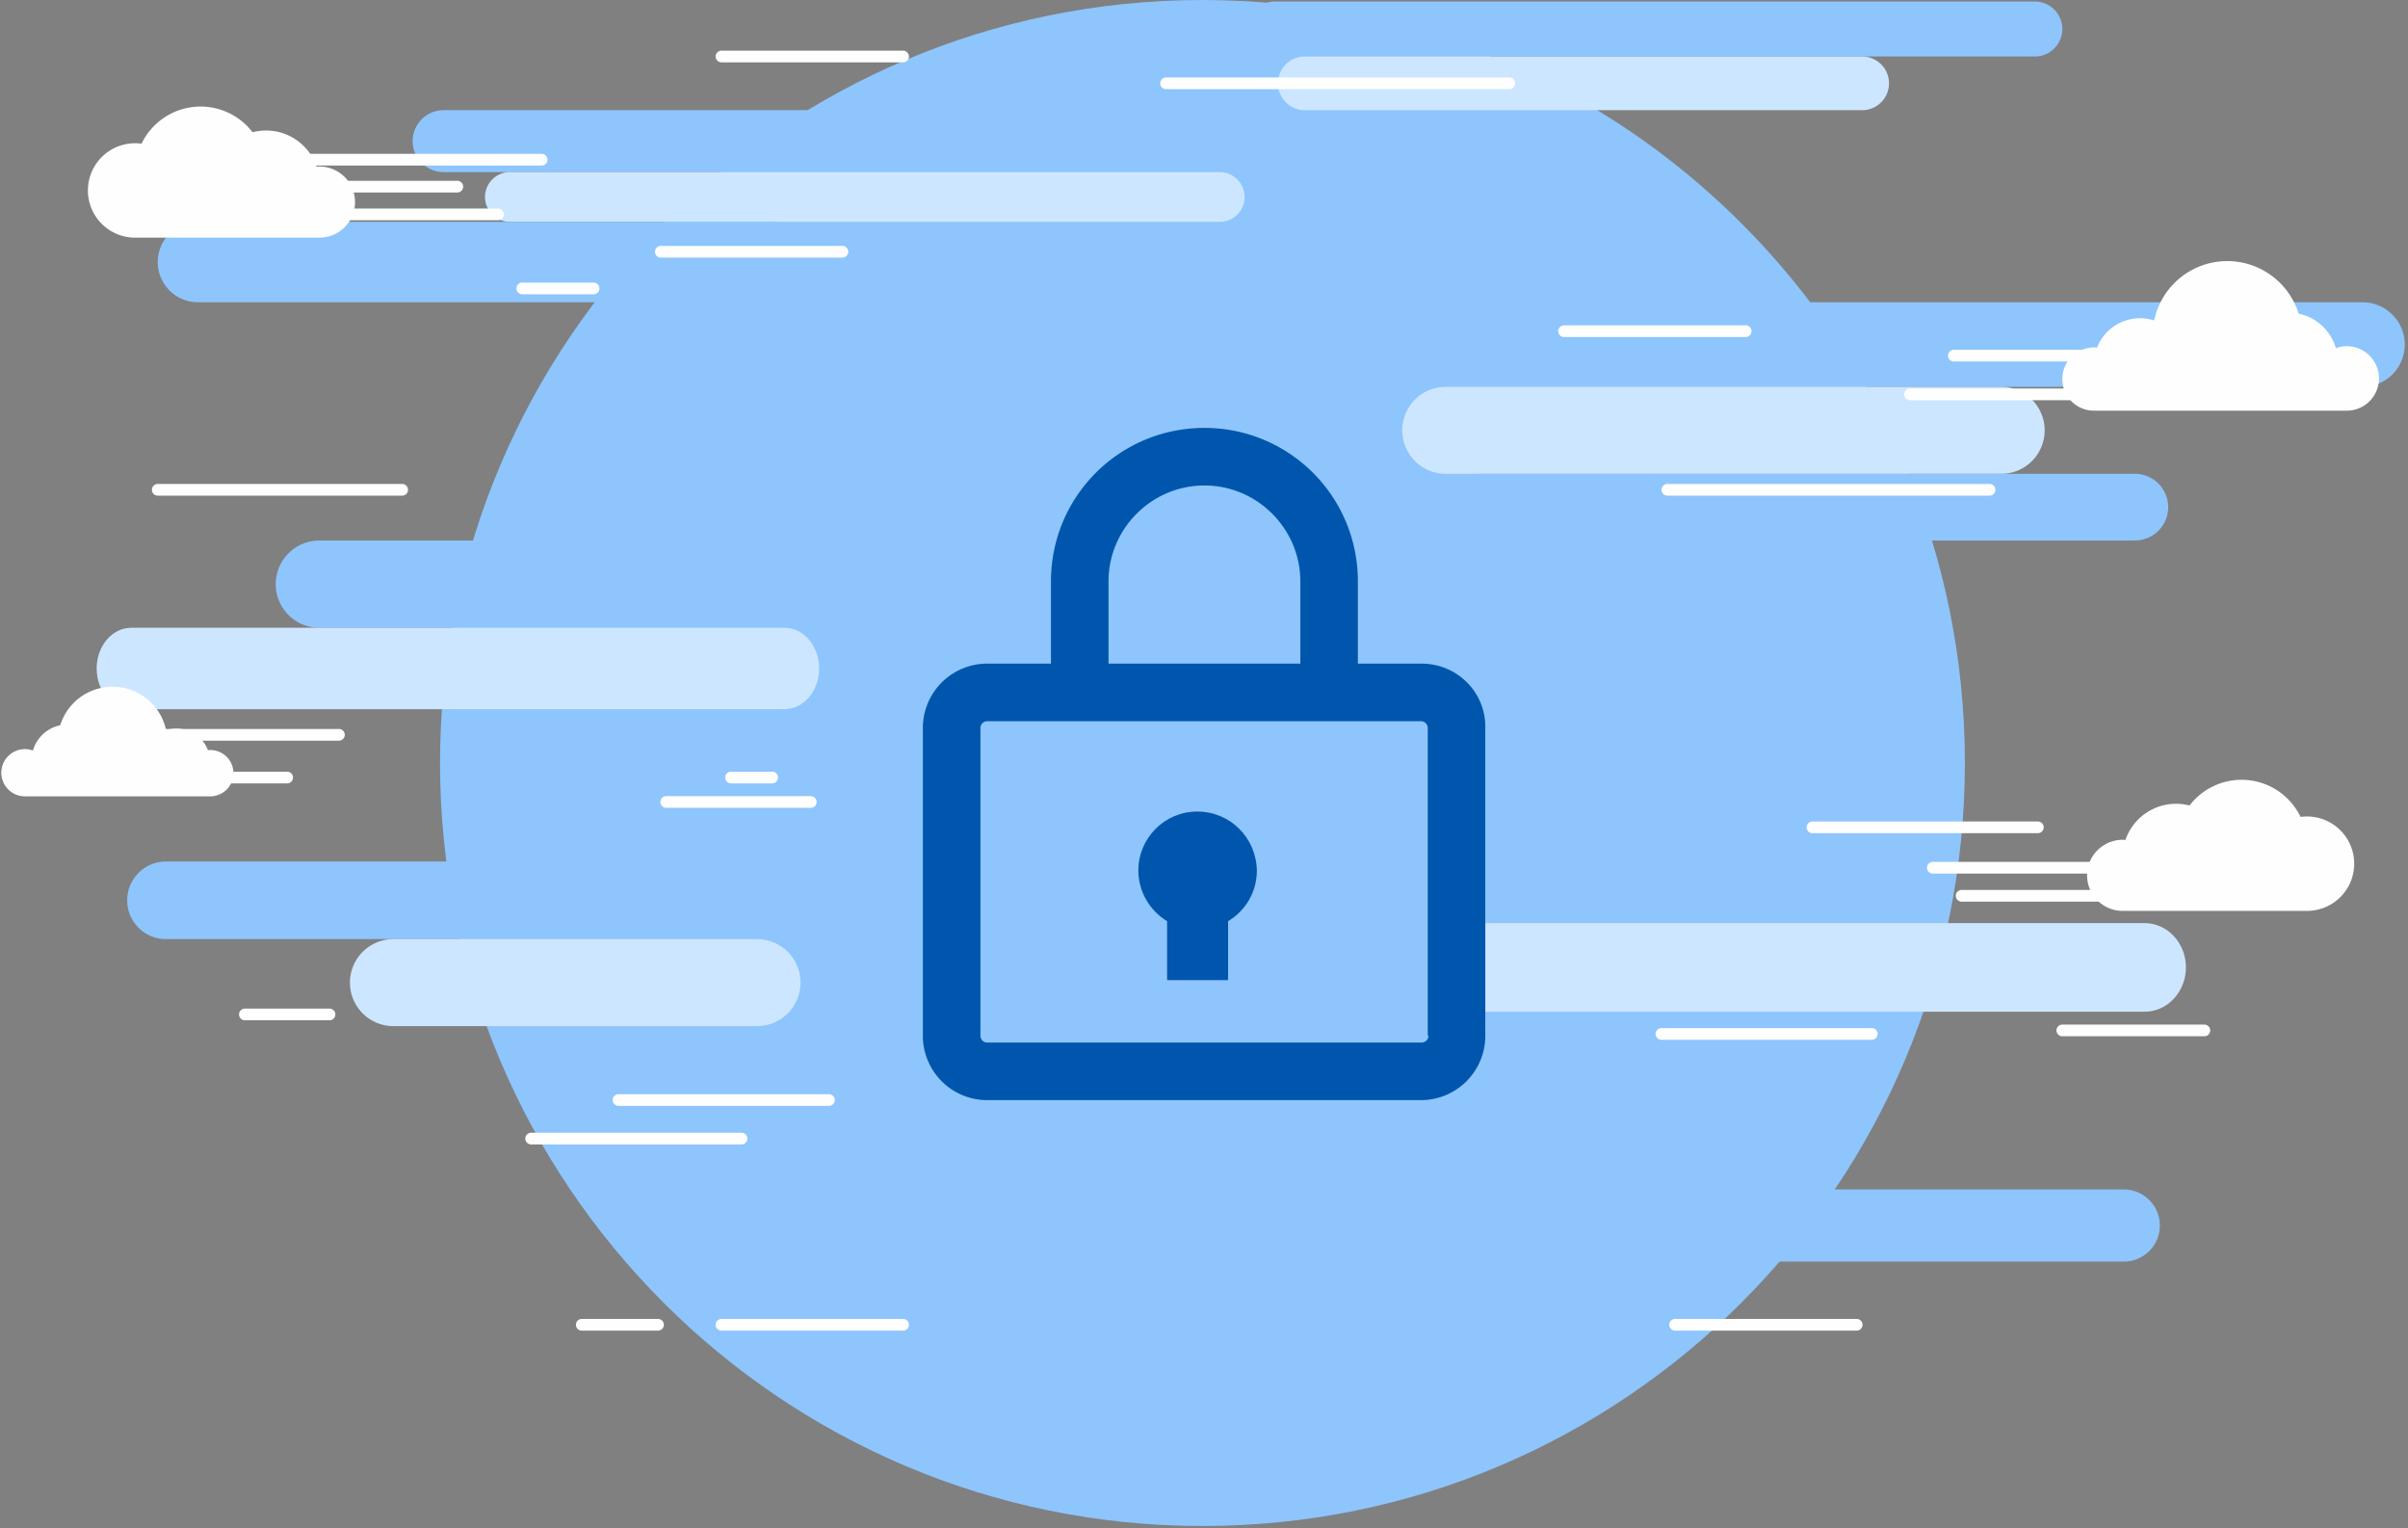 <svg xmlns="http://www.w3.org/2000/svg" width="394" height="250"><rect width="100%" height="100%" fill="#808080" stroke="none"/><g fill="none" fill-rule="evenodd"><path fill="#8EC5FC" d="M196.75 249.628c-68.898 0-124.75-55.88-124.75-124.814C72 55.881 127.852 0 196.75 0c68.896 0 124.749 55.881 124.749 124.814 0 68.933-55.853 124.814-124.75 124.814z"/><path fill="#8EC5FC" d="M332.943 9.24H208.605a4.495 4.495 0 0 1-4.494-4.495 4.495 4.495 0 0 1 4.494-4.496h124.338a4.495 4.495 0 0 1 4.494 4.496 4.495 4.495 0 0 1-4.494 4.496"/><path fill="#CDE6FF" d="M213.488 18.022h91.206a4.39 4.39 0 0 0 4.388-4.39 4.39 4.39 0 0 0-4.388-4.391h-91.206a4.39 4.39 0 0 0-4.388 4.39 4.39 4.39 0 0 0 4.388 4.391"/><path fill="#8EC5FC" d="M72.58 28.154h78.628a5.065 5.065 0 0 0 5.063-5.066 5.065 5.065 0 0 0-5.063-5.066H72.58a5.065 5.065 0 0 0-5.063 5.066 5.065 5.065 0 0 0 5.063 5.066"/><path fill="#CDE6FF" d="M199.584 36.287H83.426a4.065 4.065 0 0 1-4.064-4.067 4.065 4.065 0 0 1 4.064-4.066h116.158a4.065 4.065 0 0 1 4.064 4.066 4.065 4.065 0 0 1-4.064 4.067"/><path fill="#8EC5FC" d="M32.391 49.445h93.942a6.577 6.577 0 0 0 6.576-6.58 6.577 6.577 0 0 0-6.576-6.578H32.39a6.577 6.577 0 0 0-6.576 6.579 6.577 6.577 0 0 0 6.576 6.579m354.167 13.833H197.714a6.915 6.915 0 0 1-6.912-6.916 6.915 6.915 0 0 1 6.912-6.917h188.844a6.915 6.915 0 0 1 6.913 6.917 6.915 6.915 0 0 1-6.913 6.916"/><path fill="#CDE6FF" d="M236.549 77.51h90.89a7.114 7.114 0 0 0 7.11-7.116 7.114 7.114 0 0 0-7.11-7.116h-90.89a7.113 7.113 0 0 0-7.112 7.116 7.114 7.114 0 0 0 7.112 7.115"/><path fill="#8EC5FC" d="M349.308 88.419H242.001a5.453 5.453 0 0 1-5.452-5.455A5.453 5.453 0 0 1 242 77.509h107.307a5.453 5.453 0 0 1 5.452 5.455 5.453 5.453 0 0 1-5.452 5.455m-297.06 14.274h185.951a7.135 7.135 0 0 0 7.134-7.137 7.135 7.135 0 0 0-7.134-7.137H52.247a7.135 7.135 0 0 0-7.134 7.137 7.135 7.135 0 0 0 7.134 7.137"/><path fill="#CDE6FF" d="M128.358 116.01H21.486c-3.132 0-5.67-2.981-5.67-6.658 0-3.678 2.538-6.659 5.67-6.659h106.872c3.131 0 5.67 2.981 5.67 6.659 0 3.677-2.539 6.658-5.67 6.658"/><path fill="#8EC5FC" d="M347.497 206.376H262.01a5.9 5.9 0 0 1-5.898-5.902 5.9 5.9 0 0 1 5.898-5.901h85.487a5.9 5.9 0 0 1 5.899 5.9 5.9 5.9 0 0 1-5.899 5.903M27.154 153.623h110.79a6.346 6.346 0 0 0 6.344-6.347 6.346 6.346 0 0 0-6.344-6.348H27.154a6.346 6.346 0 0 0-6.345 6.348 6.346 6.346 0 0 0 6.345 6.347"/><path fill="#CDE6FF" d="M64.37 167.855h59.499a7.114 7.114 0 0 0 7.112-7.116 7.114 7.114 0 0 0-7.112-7.116H64.37a7.114 7.114 0 0 0-7.113 7.116 7.114 7.114 0 0 0 7.113 7.116"/><path fill="#FEFEFE" d="M88.62 27.08H45.112a.956.956 0 0 1 0-1.912H88.62a.956.956 0 0 1 0 1.912m-13.792 4.406H45.113a.956.956 0 0 1 0-1.912h29.714a.956.956 0 0 1 0 1.912M46.99 128.145H23.339a.956.956 0 0 1 0-1.912H46.99a.956.956 0 0 1 0 1.912m85.672 4H109.01a.956.956 0 0 1 0-1.912h23.652a.956.956 0 0 1 0 1.912m-6.319-4h-6.727a.956.956 0 0 1 0-1.912h6.727a.956.956 0 0 1 0 1.912m-70.886-6.987h-32.12a.956.956 0 0 1 0-1.912h32.12a.956.956 0 0 1 0 1.912m293.948-62.026h-29.713a.956.956 0 0 1 0-1.912h29.713a.956.956 0 0 1 0 1.912m-63.775-4h-29.714a.956.956 0 0 1 0-1.912h29.714a.956.956 0 0 1 0 1.912m-38.686-40.545h-56.148a.956.956 0 0 1 0-1.912h56.148a.956.956 0 0 1 0 1.912m-109.108 27.55h-29.713a.956.956 0 0 1 0-1.912h29.713a.956.956 0 0 1 0 1.912m-40.709 6h-11.67a.956.956 0 0 1 0-1.912h11.67a.956.956 0 0 1 0 1.912m-31.323 32.94h-39.99a.956.956 0 0 1 0-1.912h39.99a.956.956 0 0 1 0 1.912m259.729 0h-52.717a.956.956 0 0 1 0-1.912h52.717a.956.956 0 0 1 0 1.912m25.146 66.414h-29.713a.956.956 0 0 1 0-1.912h29.713a.956.956 0 0 1 0 1.912M147.765 10.197h-29.713a.956.956 0 0 1 0-1.912h29.713a.956.956 0 0 1 0 1.912m0 207.47h-29.713a.956.956 0 0 1 0-1.912h29.713a.956.956 0 0 1 0 1.912m156.033 0h-29.713a.956.956 0 0 1 0-1.912h29.713a.956.956 0 0 1 0 1.912m-196.134 0H95.19a.956.956 0 0 1 0-1.912h12.474a.956.956 0 0 1 0 1.912m243.016-74.764h-34.424a.956.956 0 0 1 0-1.912h34.424a.956.956 0 0 1 0 1.912M121.33 187.21H86.908a.956.956 0 0 1 0-1.912h34.423a.956.956 0 0 1 0 1.912m14.294-6.308h-34.423a.956.956 0 0 1 0-1.912h34.423a.956.956 0 0 1 0 1.912m-81.713-14H40.07a.956.956 0 0 1 0-1.912h13.843a.956.956 0 0 1 0 1.912m252.355 3.187h-34.423a.956.956 0 0 1 0-1.912h34.423a.956.956 0 0 1 0 1.912m54.413-.57h-23.244a.956.956 0 0 1 0-1.912h23.244a.956.956 0 0 1 0 1.912M349.406 65.465h-36.88a.956.956 0 0 1 0-1.912h36.88a.956.956 0 0 1 0 1.912m-15.97 70.828h-36.88a.956.956 0 0 1 0-1.912h36.88a.956.956 0 0 1 0 1.912M81.478 36.025H45.113a.956.956 0 0 1 0-1.912h36.365a.956.956 0 0 1 0 1.912"/><path d="M58.09 33.06a5.815 5.815 0 0 0-6.277-5.797c-1.182-3.438-4.441-5.91-8.28-5.91a8.76 8.76 0 0 0-2.21.282 10.694 10.694 0 0 0-8.505-4.203c-4.253 0-7.928 2.48-9.658 6.073a7.72 7.72 0 0 0-8.776 7.648 7.72 7.72 0 0 0 7.718 7.722h30.214a5.814 5.814 0 0 0 5.775-5.816m283.4 110.13a5.815 5.815 0 0 1 6.277-5.795 8.757 8.757 0 0 1 8.28-5.91 8.78 8.78 0 0 1 2.21.282 10.695 10.695 0 0 1 8.505-4.203c4.253 0 7.928 2.48 9.659 6.072a7.72 7.72 0 0 1 8.775 7.648 7.72 7.72 0 0 1-7.718 7.723h-30.214v-.001a5.814 5.814 0 0 1-5.775-5.815m42.493-86.556c-.628 0-1.23.11-1.79.313a8.022 8.022 0 0 0-6.086-5.635c-1.546-4.982-6.19-8.6-11.677-8.6-5.886 0-10.8 4.163-11.963 9.707a7.556 7.556 0 0 0-9.347 4.448 5.166 5.166 0 0 0-5.683 5.142 5.167 5.167 0 0 0 5.165 5.167h41.38a5.27 5.27 0 0 0 5.27-5.27 5.27 5.27 0 0 0-5.27-5.272M4.079 122.541c.46 0 .902.081 1.312.23a5.879 5.879 0 0 1 4.461-4.13 8.966 8.966 0 0 1 8.56-6.304c4.314 0 7.915 3.051 8.768 7.114a5.536 5.536 0 0 1 6.85 3.26 3.787 3.787 0 0 1 4.166 3.769 3.787 3.787 0 0 1-3.785 3.788H4.078a3.863 3.863 0 0 1-3.861-3.863 3.863 3.863 0 0 1 3.861-3.864" fill="#FEFEFE"/><path fill="#CDE6FF" d="M242.777 165.5h108.108c3.743 0 6.778-3.246 6.778-7.25s-3.035-7.25-6.778-7.25H242.777c-3.742 0-6.777 3.246-6.777 7.25s3.035 7.25 6.777 7.25"/><g fill="#0056AD" fill-rule="nonzero"><path d="M232.602 108.56h-10.424V95.107c0-13.899-11.21-25.108-25.109-25.108-13.899 0-25.108 11.21-25.108 25.108v13.451h-10.424A10.524 10.524 0 0 0 151 119.096v50.329a10.524 10.524 0 0 0 10.537 10.536h70.953a10.524 10.524 0 0 0 10.537-10.536v-50.33c.112-5.828-4.596-10.536-10.425-10.536zm-51.225-13.452c0-8.63 7.061-15.692 15.692-15.692s15.693 7.061 15.693 15.692v13.451h-31.385V95.11zm52.346 74.317c0 .672-.56 1.12-1.12 1.12h-71.066c-.673 0-1.121-.56-1.121-1.12v-50.33c0-.672.56-1.12 1.12-1.12h70.954c.673 0 1.121.56 1.121 1.12v50.33h.112z"/><path d="M195.896 132.756c-5.38 0-9.64 4.372-9.64 9.64 0 3.475 1.906 6.614 4.708 8.295v9.64h9.976v-9.64c2.803-1.681 4.708-4.708 4.708-8.295-.112-5.38-4.371-9.64-9.752-9.64z"/></g></g></svg>